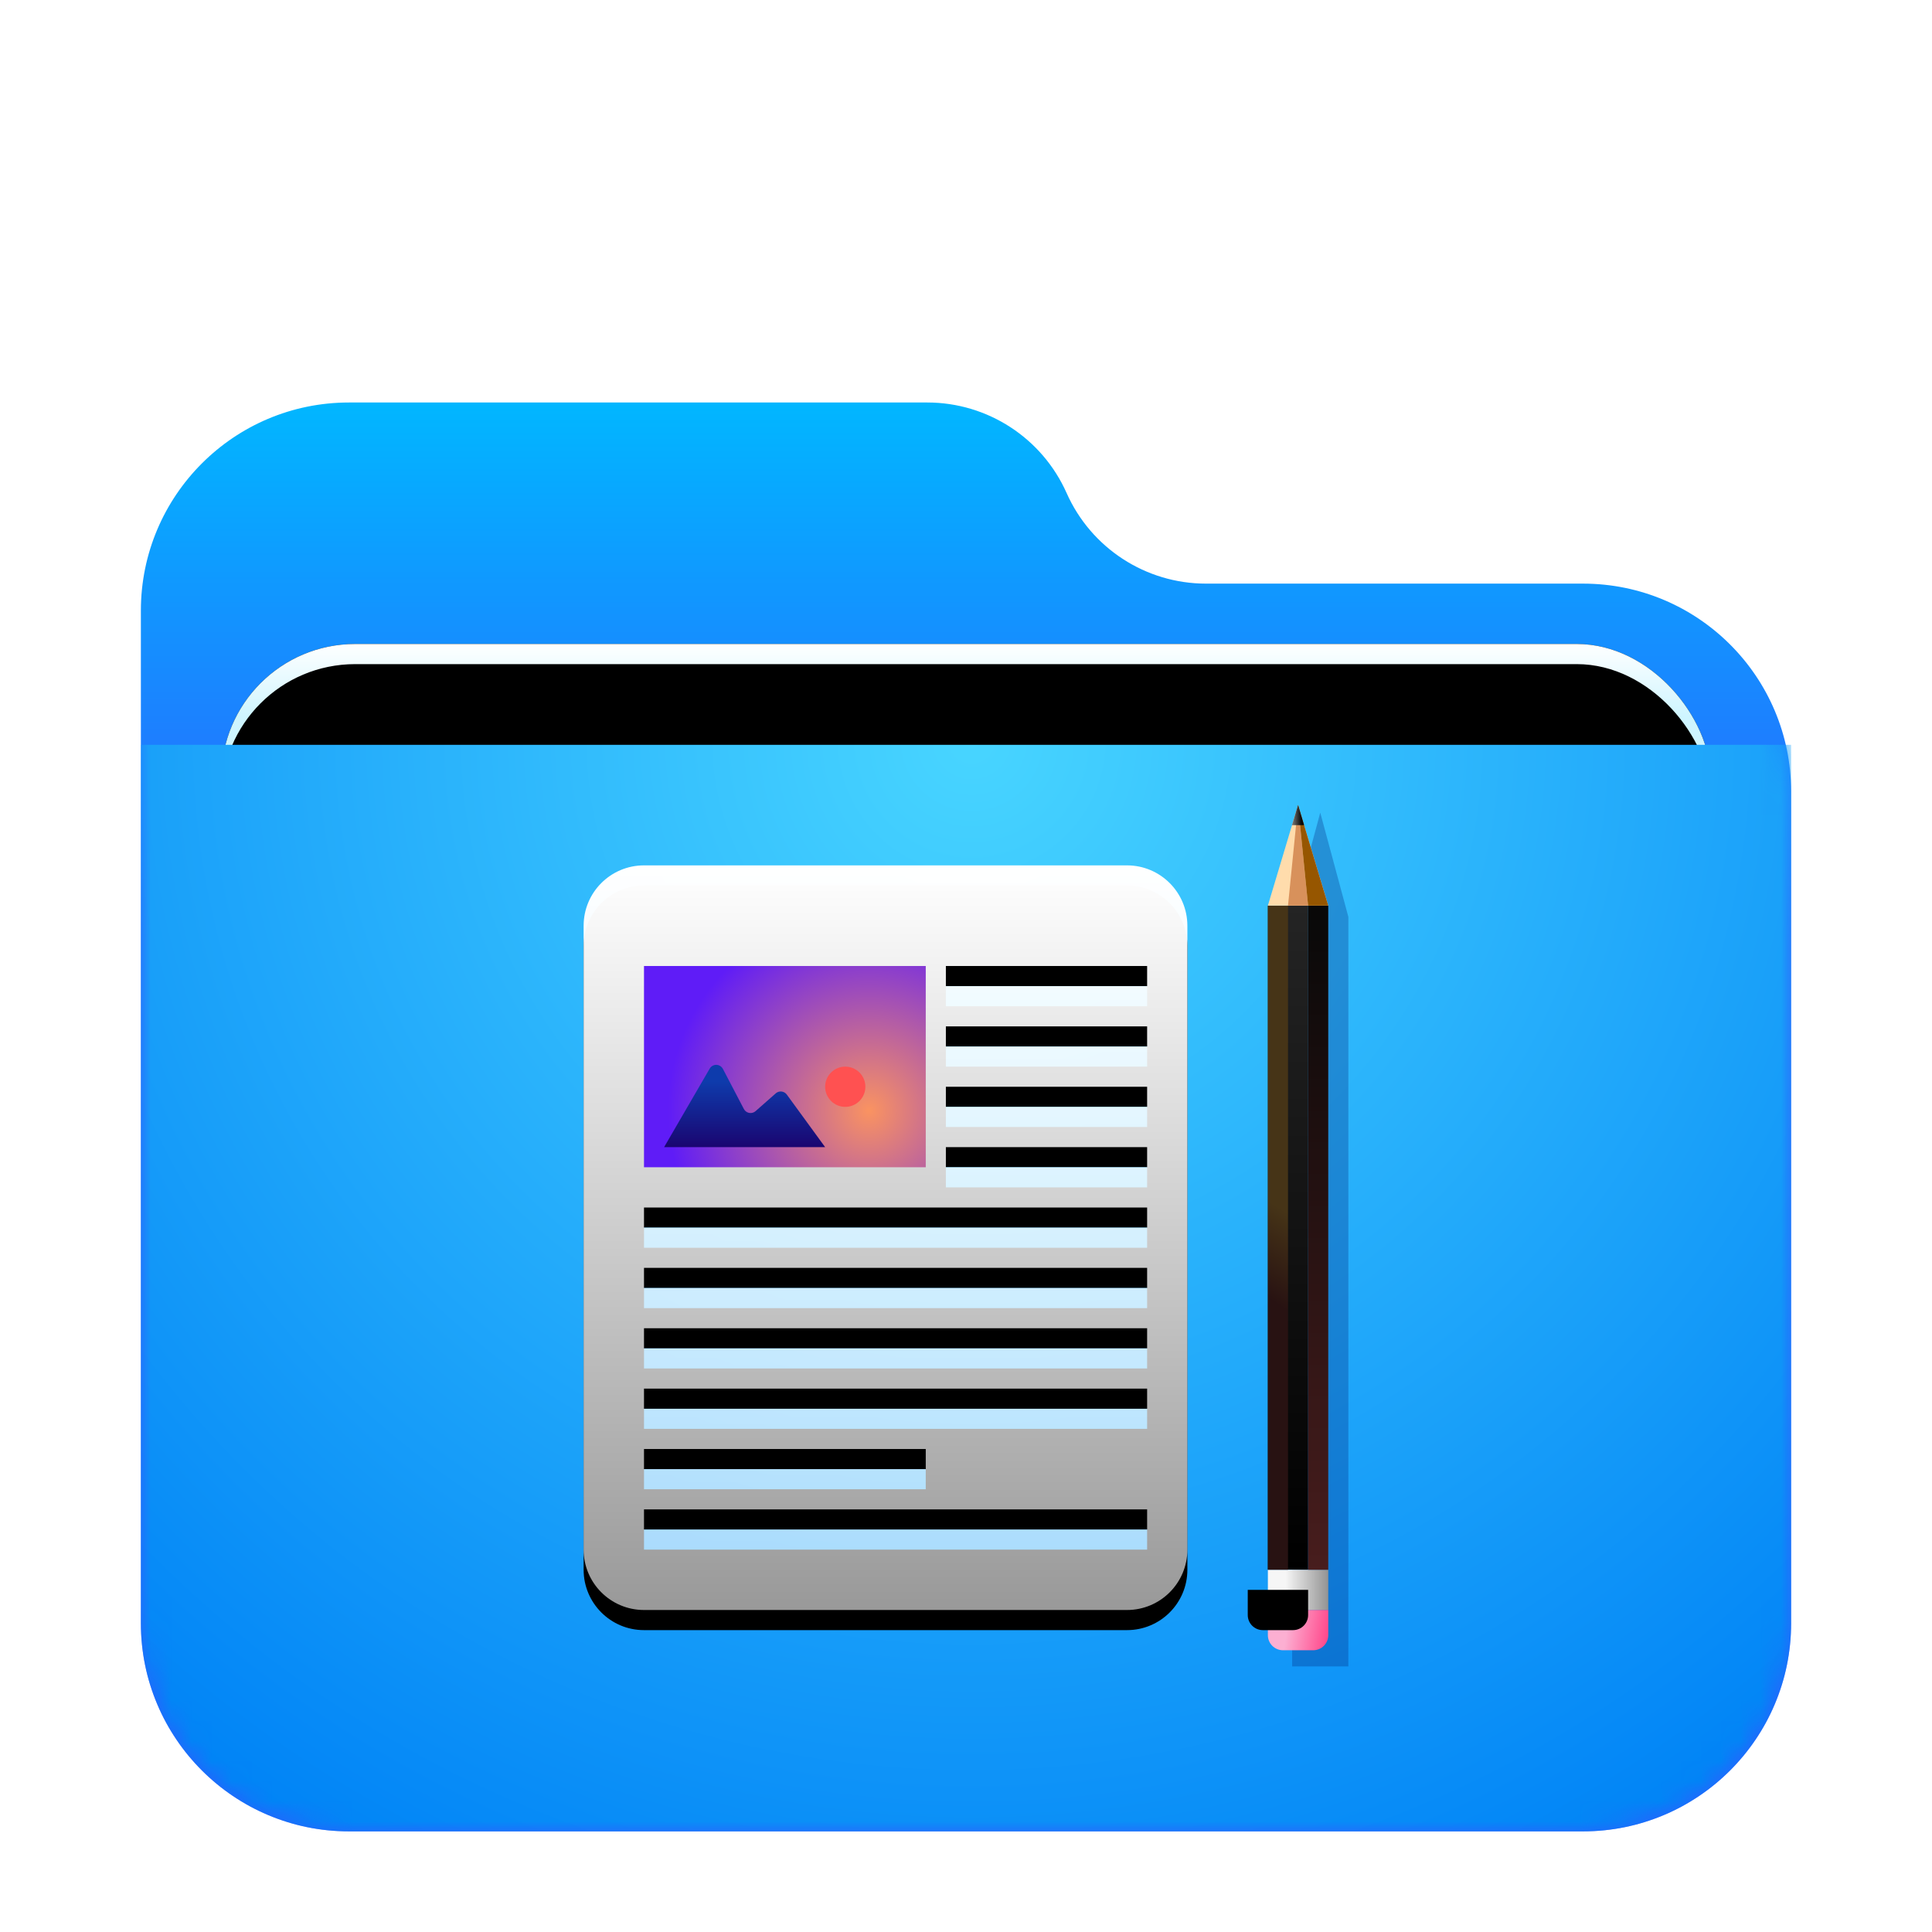 <svg xmlns="http://www.w3.org/2000/svg" xmlns:xlink="http://www.w3.org/1999/xlink" width="96" height="96" viewBox="0 0 96 96">
  <defs>
    <filter id="folder-documents-96px-a" width="129.3%" height="133.8%" x="-14.6%" y="-16.9%" filterUnits="objectBoundingBox">
      <feOffset dy="2" in="SourceAlpha" result="shadowOffsetOuter1"/>
      <feGaussianBlur in="shadowOffsetOuter1" result="shadowBlurOuter1" stdDeviation="2"/>
      <feComposite in="shadowBlurOuter1" in2="SourceAlpha" operator="out" result="shadowBlurOuter1"/>
      <feColorMatrix in="shadowBlurOuter1" result="shadowMatrixOuter1" values="0 0 0 0 0   0 0 0 0 0   0 0 0 0 0  0 0 0 0.2 0"/>
      <feMerge>
        <feMergeNode in="shadowMatrixOuter1"/>
        <feMergeNode in="SourceGraphic"/>
      </feMerge>
    </filter>
    <linearGradient id="folder-documents-96px-c" x1="50%" x2="50%" y1="0%" y2="37.968%">
      <stop offset="0%" stop-color="#00B8FF"/>
      <stop offset="100%" stop-color="#2E5DFF"/>
    </linearGradient>
    <path id="folder-documents-96px-b" d="M46,4.5 L46,4.5 C47.216,7.236 49.93,9 52.924,9 L71.658,9 C77.37,9 82,13.63 82,19.342 L82,60.658 C82,66.37 77.37,71 71.658,71 L10.342,71 C4.63,71 -4.37094128e-14,66.37 -4.4408921e-14,60.658 L-4.26325641e-14,10.342 C-4.33320723e-14,4.63 4.63,-2.38197334e-14 10.342,-2.48689958e-14 L39.076,-2.7533531e-14 C42.07,-2.80836213e-14 44.784,1.764 46,4.5 Z"/>
    <linearGradient id="folder-documents-96px-g" x1="50%" x2="50%" y1="0%" y2="11.796%">
      <stop offset="0%" stop-color="#FFF"/>
      <stop offset="100%" stop-color="#CEF5FF"/>
    </linearGradient>
    <rect id="folder-documents-96px-f" width="74" height="31" x="4" y="12" rx="6.649"/>
    <filter id="folder-documents-96px-e" width="108.1%" height="119.4%" x="-4.1%" y="-9.7%" filterUnits="objectBoundingBox">
      <feOffset in="SourceAlpha" result="shadowOffsetOuter1"/>
      <feGaussianBlur in="shadowOffsetOuter1" result="shadowBlurOuter1" stdDeviation="1"/>
      <feColorMatrix in="shadowBlurOuter1" values="0 0 0 0 0   0 0 0 0 0   0 0 0 0 0  0 0 0 0.2 0"/>
    </filter>
    <filter id="folder-documents-96px-h" width="106.8%" height="116.1%" x="-3.4%" y="-8.1%" filterUnits="objectBoundingBox">
      <feOffset dy="1" in="SourceAlpha" result="shadowOffsetInner1"/>
      <feComposite in="shadowOffsetInner1" in2="SourceAlpha" k2="-1" k3="1" operator="arithmetic" result="shadowInnerInner1"/>
      <feColorMatrix in="shadowInnerInner1" values="0 0 0 0 1   0 0 0 0 1   0 0 0 0 1  0 0 0 0.5 0"/>
    </filter>
    <radialGradient id="folder-documents-96px-i" cx="50%" cy="0%" r="117.588%" fx="50%" fy="0%" gradientTransform="matrix(.062 .996 -.656 .094 .47 -.498)">
      <stop offset="0%" stop-color="#48D5FF"/>
      <stop offset="100%" stop-color="#0083F6"/>
    </radialGradient>
    <linearGradient id="folder-documents-96px-l" x1="50%" x2="50%" y1="0%" y2="100%">
      <stop offset="0%" stop-color="#FFF"/>
      <stop offset="100%" stop-color="#FFF" stop-opacity=".6"/>
    </linearGradient>
    <path id="folder-documents-96px-k" d="M3,0.956 L27,0.956 C28.657,0.956 30,2.299 30,3.956 L30,34.956 C30,36.613 28.657,37.956 27,37.956 L3,37.956 C1.343,37.956 -4.54544445e-13,36.613 -4.54747351e-13,34.956 L-4.54747351e-13,3.956 C-4.54950257e-13,2.299 1.343,0.956 3,0.956 Z M18,5.956 L18,6.956 L28,6.956 L28,5.956 L18,5.956 Z M18,8.956 L18,9.956 L28,9.956 L28,8.956 L18,8.956 Z M18,11.956 L18,12.956 L28,12.956 L28,11.956 L18,11.956 Z M18,14.956 L18,15.956 L28,15.956 L28,14.956 L18,14.956 Z M3,17.956 L3,18.956 L28,18.956 L28,17.956 L3,17.956 Z M3,20.956 L3,21.956 L28,21.956 L28,20.956 L3,20.956 Z M3,23.956 L3,24.956 L28,24.956 L28,23.956 L3,23.956 Z M3,26.956 L3,27.956 L28,27.956 L28,26.956 L3,26.956 Z M3,29.956 L3,30.956 L17,30.956 L17,29.956 L3,29.956 Z M3,32.956 L3,33.956 L28,33.956 L28,32.956 L3,32.956 Z"/>
    <filter id="folder-documents-96px-j" width="133.3%" height="127%" x="-16.7%" y="-10.8%" filterUnits="objectBoundingBox">
      <feOffset dy="1" in="SourceAlpha" result="shadowOffsetOuter1"/>
      <feGaussianBlur in="shadowOffsetOuter1" result="shadowBlurOuter1" stdDeviation="1.5"/>
      <feColorMatrix in="shadowBlurOuter1" values="0 0 0 0 0   0 0 0 0 0.429   0 0 0 0 0.969  0 0 0 0.5 0"/>
    </filter>
    <radialGradient id="folder-documents-96px-m" cx="79.957%" cy="71.832%" r="100%" fx="79.957%" fy="71.832%" gradientTransform="matrix(0 -1 .714 0 .286 1.518)">
      <stop offset="0%" stop-color="#FA9361"/>
      <stop offset="100%" stop-color="#5F1CF7"/>
    </radialGradient>
    <linearGradient id="folder-documents-96px-n" x1="50%" x2="50%" y1="20.953%" y2="100%">
      <stop offset="0%" stop-color="#0E3BAC"/>
      <stop offset="100%" stop-color="#1A0570"/>
    </linearGradient>
    <filter id="folder-documents-96px-o" width="261.1%" height="110.6%" x="-80.5%" y="-5.3%" filterUnits="objectBoundingBox">
      <feGaussianBlur in="SourceGraphic" stdDeviation=".75"/>
    </filter>
    <linearGradient id="folder-documents-96px-p" x1="50%" x2="50%" y1="0%" y2="100%">
      <stop offset="0%" stop-color="#242424"/>
      <stop offset="100%"/>
    </linearGradient>
    <linearGradient id="folder-documents-96px-q" x1="29.396%" x2="100%" y1="60.605%" y2="60.605%">
      <stop offset="0%" stop-color="#F6F6F6"/>
      <stop offset="100%" stop-color="#939393"/>
    </linearGradient>
    <linearGradient id="folder-documents-96px-r" x1="32.652%" x2="100%" y1="35.518%" y2="42.518%">
      <stop offset="0%" stop-color="#FCAFD2"/>
      <stop offset="100%" stop-color="#FF4B8D"/>
    </linearGradient>
    <path id="folder-documents-96px-s" d="M0.725,40 L3.725,40 L3.725,41.25 C3.725,41.664 3.39,42 2.975,42 L1.475,42 C1.061,42 0.725,41.664 0.725,41.25 L0.725,40 Z"/>
    <filter id="folder-documents-96px-t" width="200%" height="250%" x="-50%" y="-75%" filterUnits="objectBoundingBox">
      <feGaussianBlur in="SourceAlpha" result="shadowBlurInner1" stdDeviation="1"/>
      <feOffset dx="-1" dy="-1" in="shadowBlurInner1" result="shadowOffsetInner1"/>
      <feComposite in="shadowOffsetInner1" in2="SourceAlpha" k2="-1" k3="1" operator="arithmetic" result="shadowInnerInner1"/>
      <feColorMatrix in="shadowInnerInner1" values="0 0 0 0 0.377   0 0 0 0 0   0 0 0 0 0  0 0 0 0.5 0"/>
    </filter>
    <linearGradient id="folder-documents-96px-u" x1="50.24%" x2="49.954%" y1="45.328%" y2="60.059%">
      <stop offset="0%" stop-color="#463417"/>
      <stop offset="100%" stop-color="#281212"/>
    </linearGradient>
    <linearGradient id="folder-documents-96px-v" x1="50%" x2="50%" y1="0%" y2="100%">
      <stop offset="0%" stop-color="#080808"/>
      <stop offset="100%" stop-color="#481D1D"/>
    </linearGradient>
    <linearGradient id="folder-documents-96px-w" x1="11.779%" x2="76.358%" y1="79.249%" y2="79.249%">
      <stop offset="0%" stop-color="#6A6A6A"/>
      <stop offset="100%" stop-color="#0A0A0A"/>
    </linearGradient>
  </defs>
  <g fill="none" fill-rule="evenodd">
    <g filter="url(#folder-documents-96px-a)" transform="translate(7 18)">
      <mask id="folder-documents-96px-d" fill="#fff">
        <use xlink:href="#folder-documents-96px-b"/>
      </mask>
      <use fill="url(#folder-documents-96px-c)" xlink:href="#folder-documents-96px-b"/>
      <g mask="url(#folder-documents-96px-d)">
        <use fill="#000" filter="url(#folder-documents-96px-e)" xlink:href="#folder-documents-96px-f"/>
        <use fill="url(#folder-documents-96px-g)" xlink:href="#folder-documents-96px-f"/>
        <use fill="#000" filter="url(#folder-documents-96px-h)" xlink:href="#folder-documents-96px-f"/>
      </g>
      <g fill="url(#folder-documents-96px-i)" mask="url(#folder-documents-96px-d)">
        <path d="M0,0 L82,0 L82,43.647 C82,49.359 77.37,53.99 71.658,53.99 L10.342,53.99 C4.63,53.99 -1.07684864e-15,49.359 -1.77635684e-15,43.647 L0,0 Z" transform="translate(0 17.01)"/>
      </g>
    </g>
    <g transform="translate(29 40)">
      <g transform="translate(0 2.044)">
        <use fill="#000" filter="url(#folder-documents-96px-j)" xlink:href="#folder-documents-96px-k"/>
        <use fill="url(#folder-documents-96px-l)" xlink:href="#folder-documents-96px-k"/>
        <polygon fill="url(#folder-documents-96px-m)" points="3 5.956 17 5.956 17 15.956 3 15.956"/>
        <path fill="#FF5151" d="M13,12.956 C13.552,12.956 14,12.508 14,11.956 C14,11.403 13.552,10.956 13,10.956 C12.448,10.956 12,11.403 12,11.956 C12,12.508 12.448,12.956 13,12.956 Z"/>
        <path fill="url(#folder-documents-96px-n)" d="M4,14.956 L12,14.956 L10.096,12.345 C9.974,12.178 9.74,12.141 9.572,12.263 C9.563,12.27 9.554,12.277 9.545,12.285 L8.543,13.168 C8.387,13.305 8.15,13.29 8.013,13.135 C7.993,13.112 7.976,13.087 7.962,13.061 L6.921,11.069 C6.825,10.885 6.599,10.814 6.415,10.91 C6.352,10.943 6.3,10.993 6.265,11.054 L4,14.956 Z"/>
      </g>
      <g transform="translate(33.275)">
        <polygon fill="#00267B" fill-opacity=".3" points="1.931 5.561 3.328 .381 4.725 5.561 4.725 42.802 1.931 42.802" filter="url(#folder-documents-96px-o)"/>
        <polygon fill="url(#folder-documents-96px-p)" points=".725 5 2.725 5 2.725 38 .725 38"/>
        <rect width="3" height="2" x=".725" y="38" fill="url(#folder-documents-96px-q)"/>
        <use fill="url(#folder-documents-96px-r)" xlink:href="#folder-documents-96px-s"/>
        <use fill="#000" filter="url(#folder-documents-96px-t)" xlink:href="#folder-documents-96px-s"/>
        <polygon fill="url(#folder-documents-96px-u)" points=".725 5 1.725 5 1.725 38 .725 38"/>
        <polygon fill="url(#folder-documents-96px-v)" points="2.725 5 3.725 5 3.725 38 2.725 38"/>
        <polygon fill="#FFDCAC" points="2.225 0 3.725 5 .725 5"/>
        <polygon fill="#D8915B" points="2.225 0 2.725 5 1.725 5"/>
        <polygon fill="#965600" points="2.225 0 3.725 5 2.725 5"/>
        <polygon fill="url(#folder-documents-96px-w)" points="2.525 1 1.925 1 2.225 0"/>
      </g>
    </g>
  </g>
</svg>
